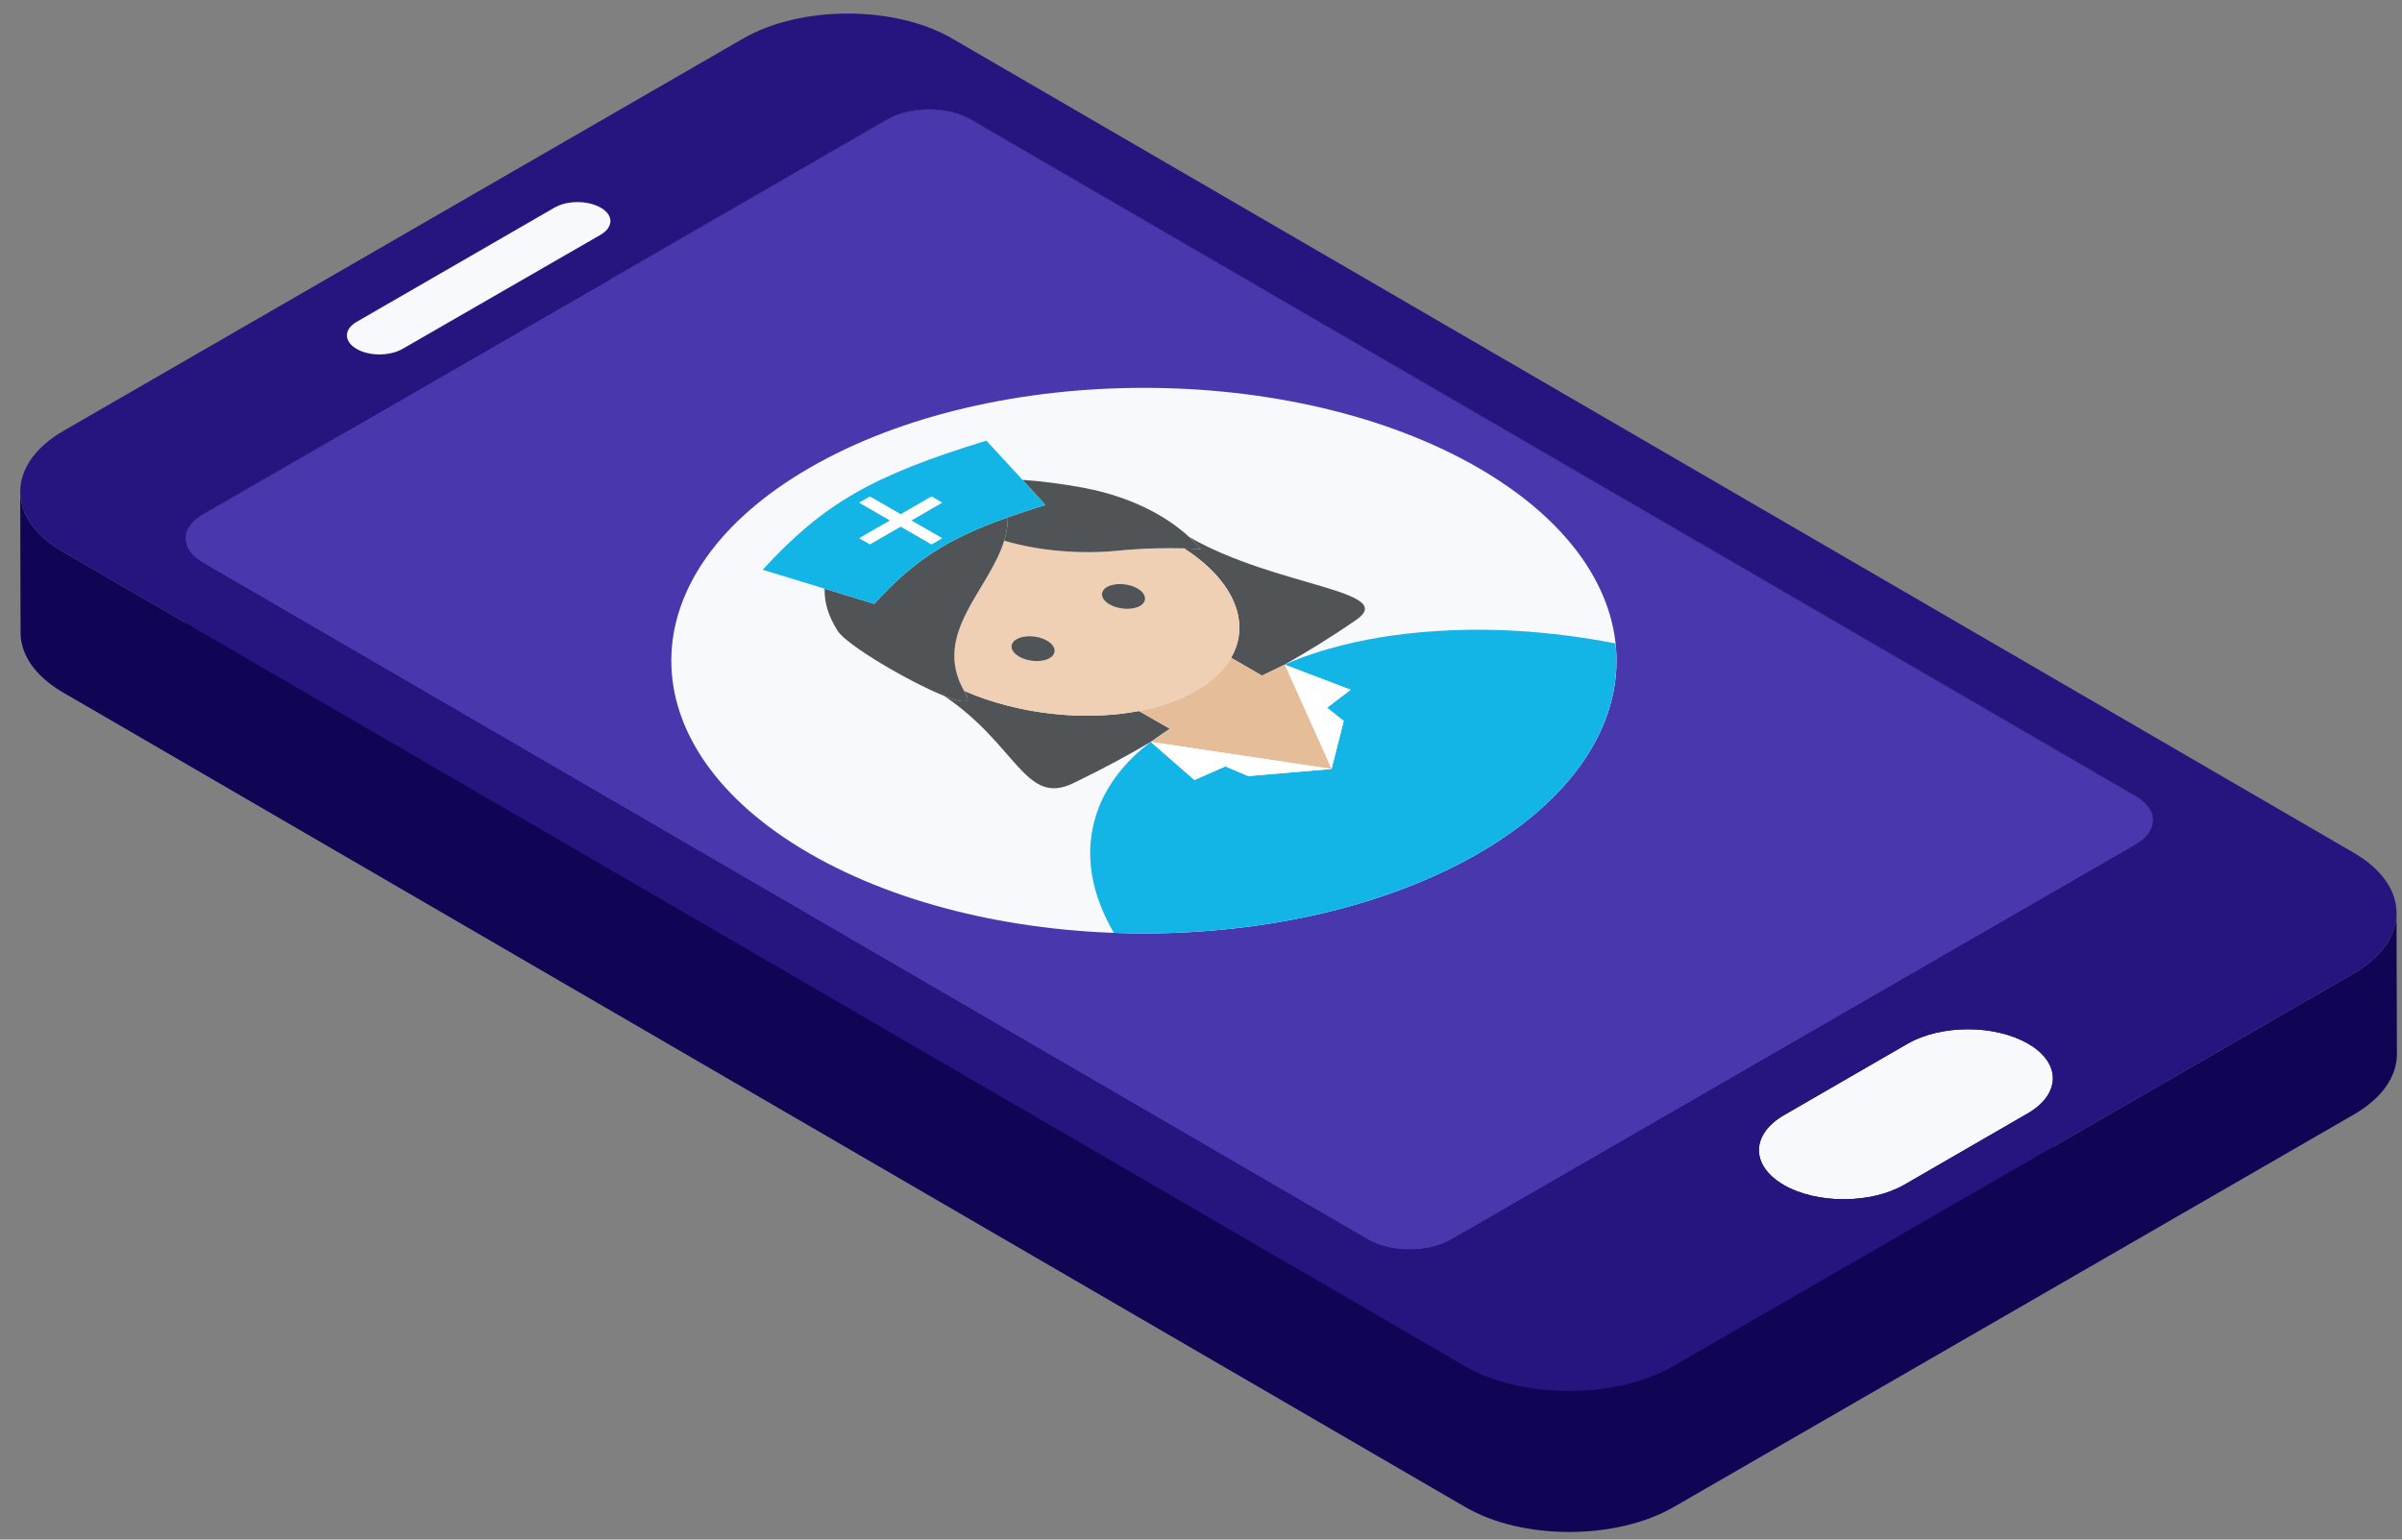 <?xml version="1.0" encoding="UTF-8"?>
<svg width="117px" height="75px" viewBox="0 0 117 75" version="1.1" xmlns="http://www.w3.org/2000/svg" xmlns:xlink="http://www.w3.org/1999/xlink">
    <rect x="0" y="0" width="117" height="75" fill="#808080" stroke="none"/>
    <!-- Generator: Sketch 52.4 (67378) - http://www.bohemiancoding.com/sketch -->
    <title>Group 2895</title>
    <desc>Created with Sketch.</desc>
    <g id="Desktop-Website" stroke="none" stroke-width="1" fill="none" fill-rule="evenodd">
        <g id="Business-Solutions" transform="translate(-682, -358)">
            <g id="Group-2895" transform="translate(682, 358)">
                <path d="M116.732,44.471 C116.74,45.545 116.031,46.624 114.611,47.439 L100,55.872 L99.992,52.528 C99.992,51.968 99.633,51.411 98.949,50.961 L104.052,48.015 C104.613,47.688 104.899,47.262 104.899,46.828 L104.874,39.96 C104.874,39.537 104.607,39.113 104.05,38.796 L47.282,5.812 C46.167,5.165 44.337,5.165 43.222,5.812 L29.735,13.591 C29.735,12.6 29.733,11.624 29.733,10.773 C29.733,10.535 29.577,10.303 29.27,10.122 C28.646,9.757 27.629,9.757 27.011,10.114 L17.371,15.682 C17.06,15.865 16.891,16.103 16.891,16.343 L16.912,20.995 L9.881,25.057 C9.314,25.384 9.034,25.814 9.034,26.24 L9.046,30.349 L3.065,26.876 C1.684,26.075 0.985,25.015 0.985,23.951 C0.995,26.24 1,28.534 1.002,30.817 C1.002,31.881 1.7,32.943 3.088,33.742 L71.365,73.41 C74.153,75.041 78.731,75.031 81.533,73.41 L114.634,54.305 C116.052,53.493 116.759,52.415 116.753,51.338 C116.746,49.048 116.74,46.761 116.732,44.471" id="Fill-2845" fill="#100455"></path>
                <path d="M104.05,38.796 L47.28,5.812 C46.166,5.165 44.337,5.165 43.223,5.812 L9.88,25.057 C8.76,25.7 8.75,26.763 9.863,27.406 L66.633,60.388 C67.749,61.037 69.574,61.037 70.692,60.388 L104.035,41.146 C105.149,40.503 105.163,39.445 104.05,38.796" id="Fill-2847" fill="#4937AE"></path>
                <path d="M92.907,50.85 C94.54,49.905 97.17,49.904 98.789,50.845 C100.407,51.786 100.391,53.307 98.758,54.246 L92.763,57.711 C91.13,58.652 88.496,58.66 86.873,57.717 C85.263,56.772 85.279,55.258 86.908,54.317 L92.907,50.85 Z" id="Fill-2849" fill="#F8F9FC"></path>
                <path d="M17.372,15.682 C16.742,16.045 16.742,16.631 17.366,16.996 C17.981,17.357 18.991,17.357 19.623,16.99 L29.265,11.43 C29.885,11.065 29.891,10.483 29.269,10.122 C28.644,9.757 27.63,9.757 27.011,10.116 L17.372,15.682 Z M98.758,54.245 C100.391,53.308 100.408,51.787 98.789,50.846 C97.169,49.903 94.539,49.904 92.906,50.851 L86.907,54.316 C85.28,55.257 85.265,56.773 86.874,57.718 C88.496,58.661 91.131,58.651 92.762,57.712 L98.758,54.245 Z M104.05,38.795 L47.28,5.812 C46.166,5.165 44.337,5.165 43.223,5.812 L9.882,25.057 C8.762,25.7 8.75,26.764 9.863,27.406 L66.634,60.387 C67.749,61.037 69.574,61.037 70.692,60.387 L104.035,41.146 C105.149,40.503 105.163,39.445 104.05,38.795 Z M36.2,1.876 C39.01,0.255 43.586,0.255 46.379,1.876 L114.656,41.546 C117.447,43.167 117.422,45.817 114.612,47.438 L81.515,66.543 C78.704,68.168 74.136,68.17 71.341,66.543 L3.066,26.876 C0.282,25.257 0.296,22.604 3.099,20.985 L36.2,1.876 Z" id="Fill-2851" fill="#26157F"></path>
                <path d="M27.011,10.115 C27.629,9.756 28.646,9.756 29.27,10.123 C29.89,10.482 29.885,11.064 29.266,11.431 L19.622,16.989 C18.99,17.358 17.982,17.358 17.365,16.995 C16.741,16.632 16.741,16.046 17.371,15.681 L27.011,10.115 Z" id="Fill-2853" fill="#F8F9FC"></path>
                <path d="M71.997,22.785 C63.007,17.597 48.43,17.597 39.444,22.785 C30.451,27.979 30.451,36.393 39.442,41.581 C48.43,46.768 63.007,46.768 72.001,41.581 C80.988,36.391 80.988,27.979 71.997,22.785" id="Fill-2855" fill="#F8F9FC"></path>
                <polygon id="Fill-2857" fill="#13B5E6" points="62.906 33.109 62.574 32.377 63.284 33.956 63.286 33.96"></polygon>
                <path d="M64.85,37.462 L59.809,36.703 L64.85,37.462 Z" id="Fill-2859" fill="#13B5E6"></path>
                <polygon id="Fill-2861" fill="#13B5E6" points="58.794 36.554 58.786 36.552 56.056 36.143 57.317 36.333"></polygon>
                <polygon id="Fill-2863" fill="#13B5E6" points="63.55 34.546 64.858 37.457 63.551 34.546"></polygon>
                <path d="M67.703,30.974 C66.374,31.17 64.37,31.577 62.574,32.376 L65.786,33.602 L64.639,34.476 L65.452,35.123 L64.858,37.456 L64.85,37.456 L64.852,37.46 L64.85,37.46 L64.846,37.46 L64.85,37.462 L60.801,37.806 L59.688,37.334 L58.179,37.996 L56.058,36.143 C54.665,37.176 53.952,38.336 53.614,39.106 C52.575,41.534 53.286,43.781 54.254,45.441 C60.624,45.677 67.132,44.388 72,41.58 C76.866,38.772 79.091,35.017 78.691,31.345 C75.812,30.784 71.914,30.371 67.703,30.974" id="Fill-2865" fill="#13B5E6"></path>
                <path d="M57.67,26.713 C60.133,28.293 60.942,30.364 59.966,32.044 L61.472,32.913 C61.848,32.726 62.21,32.55 62.532,32.398 C63.585,31.806 64.782,31.08 66.055,30.201 C68.142,28.764 62.142,28.595 57.92,26.158 C58.298,26.511 58.481,26.751 58.481,26.751 C58.481,26.751 58.172,26.728 57.67,26.713" id="Fill-2867" fill="#505457"></path>
                <path d="M55.477,34.637 C52.813,35.148 49.582,34.801 46.956,33.65 C46.988,33.706 47.015,33.758 47.046,33.811 C47.353,34.299 46.831,34.238 45.985,33.898 C49.543,36.289 49.935,39.289 52.279,38.152 C53.808,37.415 55.068,36.725 56.096,36.114 C56.351,35.932 56.655,35.721 56.983,35.5 L55.477,34.637 Z" id="Fill-2869" fill="#505457"></path>
                <polygon id="Fill-2871" fill="#13B5E6" points="63.287 33.96 63.285 33.956 63.55 34.546 63.552 34.546"></polygon>
                <polygon id="Fill-2873" fill="#FFFFFF" points="62.906 33.109 63.286 33.96 63.551 34.545 64.858 37.457 65.451 35.123 64.639 34.476 65.786 33.602 62.574 32.377 62.572 32.377 62.574 32.377"></polygon>
                <path d="M49.519,31.137 C49.894,30.92 50.556,30.951 50.998,31.206 C51.44,31.464 51.498,31.846 51.125,32.061 C50.75,32.28 50.086,32.242 49.644,31.988 C49.204,31.735 49.144,31.35 49.519,31.137 M53.924,28.592 C54.297,28.377 54.961,28.408 55.405,28.663 C55.843,28.917 55.901,29.303 55.53,29.518 C55.159,29.733 54.494,29.701 54.051,29.445 C53.607,29.192 53.553,28.808 53.924,28.592 M57.67,26.712 C56.936,26.695 55.76,26.695 54.431,26.827 C52.714,26.998 50.683,26.862 48.914,26.339 C48.165,28.777 45.389,30.863 46.956,33.651 C49.58,34.8 52.814,35.148 55.478,34.637 C56.517,34.437 57.466,34.11 58.26,33.65 C58.857,33.306 59.328,32.912 59.668,32.484 C59.783,32.342 59.885,32.194 59.965,32.046 C60.941,30.365 60.133,28.295 57.67,26.712" id="Fill-2875" fill="#EFD0B4"></path>
                <path d="M64.857,37.456 L63.549,34.545 L63.286,33.957 L62.575,32.376 L62.573,32.376 C62.562,32.388 62.546,32.394 62.533,32.397 C62.21,32.549 61.849,32.726 61.47,32.912 L59.966,32.046 C59.886,32.194 59.782,32.342 59.668,32.484 C59.328,32.912 58.858,33.306 58.258,33.65 C57.465,34.111 56.516,34.437 55.477,34.637 L56.983,35.499 C56.654,35.722 56.351,35.931 56.095,36.114 C56.088,36.124 56.072,36.135 56.059,36.139 L58.794,36.548 L59.816,36.704 L64.849,37.456 L64.857,37.456 Z" id="Fill-2877" fill="#E5BD99"></path>
                <polygon id="Fill-2879" fill="#13B5E6" points="59.809 36.704 59.809 36.704 58.787 36.553 58.794 36.555"></polygon>
                <path d="M49.089,25.203 C49.093,25.591 49.028,25.967 48.913,26.34 C50.684,26.862 52.714,26.999 54.43,26.828 C55.761,26.695 56.937,26.695 57.671,26.712 C58.172,26.728 58.481,26.751 58.481,26.751 C58.481,26.751 58.299,26.511 57.92,26.157 C57.14,25.435 55.504,24.264 52.714,23.749 C51.817,23.586 50.745,23.438 49.804,23.376 C50.136,23.739 50.49,24.123 50.922,24.602 C50.252,24.803 49.648,25.005 49.089,25.203" id="Fill-2881" fill="#505457"></path>
                <polygon id="Fill-2883" fill="#FFFFFF" points="59.689 37.333 60.801 37.805 64.85 37.461 59.808 36.705 58.793 36.555 57.318 36.332 56.056 36.144 58.179 37.997"></polygon>
                <path d="M51.125,32.062 C51.497,31.847 51.44,31.463 50.998,31.207 C50.556,30.952 49.893,30.919 49.519,31.138 C49.144,31.351 49.204,31.734 49.644,31.989 C50.085,32.243 50.75,32.279 51.125,32.062" id="Fill-2885" fill="#505457"></path>
                <path d="M55.53,29.519 C55.9,29.304 55.843,28.918 55.407,28.664 C54.961,28.409 54.296,28.378 53.924,28.593 C53.553,28.808 53.607,29.192 54.05,29.446 C54.494,29.701 55.159,29.732 55.53,29.519" id="Fill-2887" fill="#505457"></path>
                <path d="M47.046,33.812 C47.014,33.758 46.989,33.704 46.956,33.651 C45.389,30.864 48.164,28.778 48.914,26.339 C49.027,25.968 49.092,25.592 49.088,25.204 C46.082,26.266 44.484,27.339 42.584,29.416 C41.631,29.126 40.884,28.895 40.167,28.676 C40.148,29.316 40.334,30.007 40.809,30.743 C41.256,31.434 44.284,33.217 45.984,33.898 C46.831,34.238 47.352,34.3 47.046,33.812" id="Fill-2889" fill="#505457"></path>
                <path d="M41.859,24.486 L42.374,24.19 L43.872,25.057 L45.375,24.189 L45.886,24.486 L44.383,25.352 L45.884,26.219 L45.375,26.516 L43.872,25.648 L42.374,26.513 L41.859,26.217 L43.358,25.352 L41.859,24.486 Z M49.09,25.203 C49.649,25.007 50.252,24.803 50.923,24.601 C50.49,24.123 50.137,23.739 49.805,23.376 C49.257,22.779 48.765,22.245 48.047,21.467 C42.476,23.167 40.103,24.538 37.151,27.755 C38.373,28.128 39.251,28.393 40.167,28.677 C40.883,28.896 41.631,29.125 42.583,29.415 C44.483,27.338 46.082,26.267 49.09,25.203 Z" id="Fill-2891" fill="#13B5E6"></path>
                <polygon id="Fill-2893" fill="#FFFFFF" points="41.859 26.218 42.374 26.511 43.872 25.649 45.375 26.515 45.884 26.219 44.383 25.353 45.886 24.487 45.375 24.187 43.872 25.057 42.374 24.189 41.859 24.487 43.358 25.353"></polygon>
            </g>
        </g>
    </g>
</svg>